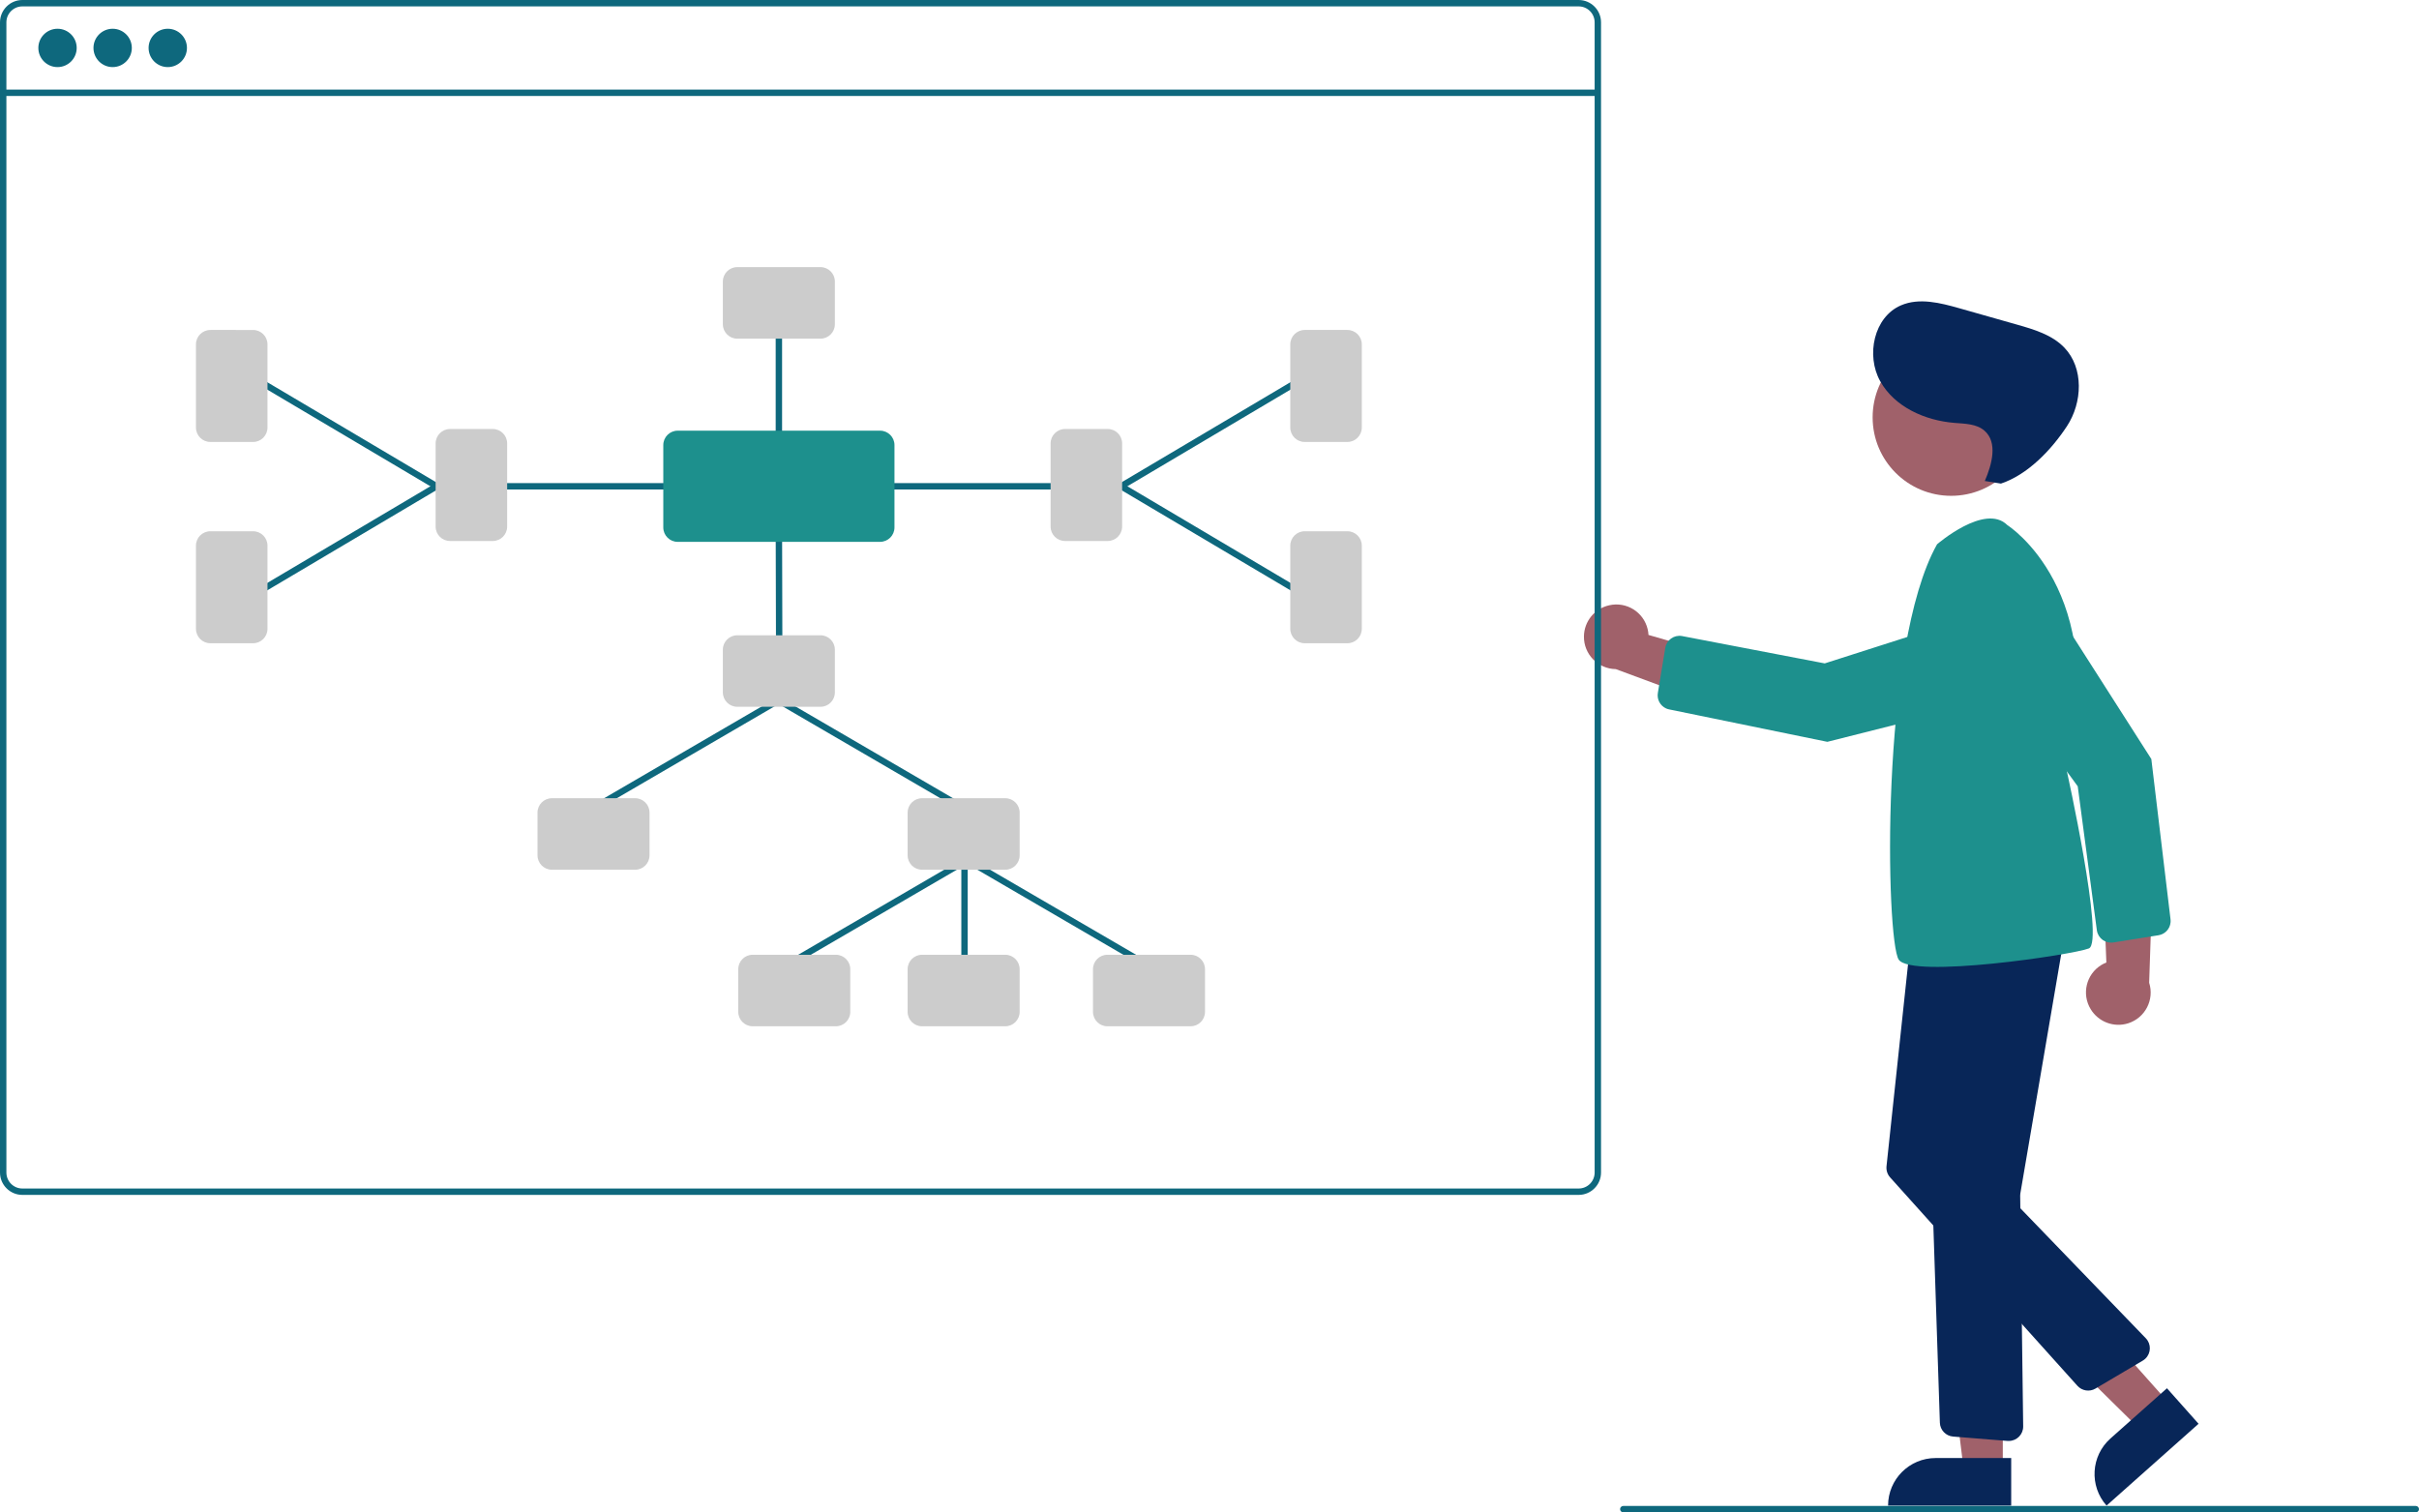 <?xml version="1.0" encoding="utf-8"?>
<!-- Generator: Adobe Illustrator 28.1.0, SVG Export Plug-In . SVG Version: 6.00 Build 0)  -->
<svg version="1.1" id="Layer_1" xmlns="http://www.w3.org/2000/svg" xmlns:xlink="http://www.w3.org/1999/xlink" x="0px" y="0px"
	 viewBox="0 0 756.96 473.36" enable-background="new 0 0 756.96 473.36" xml:space="preserve">
<path fill="#A0616A" d="M654.23,315.88c-2.9-4.73-1.42-10.93,3.31-13.83c0.5-0.31,1.04-0.57,1.59-0.79l-1.42-35.71l15.9,9.6
	l-1.09,32.44c1.69,5.32-1.25,11.01-6.57,12.7C661.49,321.7,656.65,319.87,654.23,315.88L654.23,315.88z"/>
<path fill="#1D908D" d="M675.45,292.73l-14.13,2.26c-2.45,0.39-4.76-1.28-5.15-3.73c-0.01-0.04-0.01-0.08-0.02-0.12l-5.98-45.03
	l-29.54-40.43c-4.42-6.06-3.1-14.55,2.95-18.98c0.23-0.17,0.46-0.33,0.7-0.48l0,0c6.32-4.04,14.72-2.19,18.75,4.13l30.17,47.22
	l6.01,50.18c0.04,0.32,0.04,0.64,0.01,0.96C679.03,290.76,677.47,292.41,675.45,292.73z"/>
<polygon fill="#A0616A" points="626.72,459.86 614.47,459.86 608.63,412.58 626.73,412.58 "/>
<path fill="#082658" d="M605.71,456.36h23.64l0,0v14.89l0,0h-38.53l0,0l0,0C590.82,463.02,597.49,456.36,605.71,456.36z"/>
<polygon fill="#A0616A" points="678.45,438.88 669.29,447.03 635.15,413.36 647.02,403.55 "/>
<path fill="#082658" d="M660.42,450.23l17.67-15.71l0,0l9.89,11.12l0,0l-28.79,25.61l0,0l0,0
	C653.73,465.1,654.28,455.69,660.42,450.23z"/>
<path fill="#A0616A" d="M503.52,189.46c5.41-1.26,10.82,2.1,12.08,7.51c0.13,0.58,0.22,1.16,0.25,1.76l34.33,9.93l-14.13,12.05
	l-30.43-11.28c-5.58-0.08-10.05-4.67-9.97-10.25C495.71,194.51,498.97,190.49,503.52,189.46L503.52,189.46z"/>
<circle fill="#A0616A" cx="610.55" cy="130.63" r="24.56"/>
<path fill="#082658" d="M628.23,451.01l-17.06-1.37c-2.28-0.18-4.06-2.05-4.14-4.34l-4.76-143.83c-0.08-2.3,1.59-4.29,3.88-4.61
	l34.02-4.75c2.46-0.34,4.73,1.37,5.08,3.83c0.06,0.46,0.06,0.92-0.02,1.38l-13.02,76.25c-0.04,0.21-0.05,0.42-0.05,0.63l0.94,72.25
	c0.03,2.49-1.96,4.53-4.44,4.56c-0.02,0-0.04,0-0.06,0C628.47,451.02,628.35,451.02,628.23,451.01z"/>
<path fill="#082658" d="M650.08,433.76l-58.62-65.24c-0.85-0.95-1.26-2.22-1.13-3.48l7.4-69.41c0.25-2.4,2.36-4.18,4.77-4.01
	l35.98,2.4c2.48,0.17,4.36,2.31,4.19,4.79c-0.03,0.39-0.1,0.77-0.23,1.14l-21.56,63.77c-0.42,1.24-0.11,2.61,0.8,3.55l49.79,51.6
	c1.73,1.79,1.67,4.64-0.11,6.36c-0.25,0.24-0.53,0.46-0.84,0.64l-14.82,8.76C653.87,435.71,651.52,435.35,650.08,433.76z"/>
<path fill="#1D908D" d="M606.15,170.36c0,0,15-13,22-6c0,0,32.5,20.5,18.5,76.5c0,0,12,54,7,56s-55.5,9.5-59.5,3.5
	S588.15,202.36,606.15,170.36z"/>
<path fill="#1D908D" d="M518.78,216.9l2.32-14.12c0.4-2.45,2.72-4.11,5.17-3.71c0.04,0.01,0.08,0.01,0.12,0.02l44.61,8.55
	l47.69-15.26c7.14-2.28,14.79,1.65,17.07,8.8c0.09,0.27,0.16,0.54,0.23,0.81l0,0c1.84,7.27-2.57,14.65-9.84,16.49l-54.33,13.71
	l-49.51-10.15c-0.32-0.06-0.62-0.16-0.92-0.29C519.52,220.92,518.44,218.92,518.78,216.9z"/>
<path fill="#082658" d="M621.09,150.55c2.24-5.19,4.14-12.11-0.16-15.79c-2.5-2.13-6.09-2.13-9.37-2.4
	c-9.22-0.75-18.71-4.99-23.21-13.06s-1.99-20.08,6.51-23.73c5.73-2.46,12.3-0.78,18.29,0.92l18.01,5.11
	c5.35,1.52,10.97,3.19,14.82,7.2c6.14,6.4,5.68,17.21,0.8,24.62s-12.23,15.13-20.64,17.94L621.09,150.55z"/>
<path fill="#0E687D" d="M755.96,473.36h-248c-0.55,0-1-0.45-1-1s0.45-1,1-1h248c0.55,0,1,0.45,1,1S756.51,473.36,755.96,473.36z"/>
<path fill="#0E687D" d="M494,0H7C3.14,0,0,3.14,0,7v360c0,3.86,3.14,7,7,7h487c3.86,0,7-3.14,7-7V7C501,3.14,497.86,0,494,0z
	 M499,367c0,2.76-2.24,5-5,5H7c-2.76,0-5-2.24-5-5V7c0-2.76,2.24-5,5-5h487c2.76,0,5,2.24,5,5V367z"/>
<rect x="1" y="28.04" fill="#0E687D" width="499" height="2"/>
<circle fill="#0E687D" cx="18" cy="15" r="6"/>
<circle fill="#0E687D" cx="35.25" cy="15" r="6"/>
<circle fill="#0E687D" cx="52.5" cy="15" r="6"/>
<path fill="#0E687D" d="M301.82,311.3c-0.55,0-1-0.45-1-1v-41c0-0.55,0.45-1,1-1s1,0.45,1,1v41
	C302.82,310.86,302.38,311.3,301.82,311.3z"/>
<path fill="#0E687D" d="M300.45,253.3c-0.18,0-0.35-0.05-0.5-0.14l-56.82-33.1c-0.48-0.28-0.64-0.89-0.36-1.37
	c0.28-0.47,0.89-0.64,1.36-0.36l56.82,33.1c0.48,0.28,0.64,0.89,0.36,1.37C301.14,253.12,300.81,253.31,300.45,253.3z"/>
<path fill="#0E687D" d="M186.82,253.3c-0.55,0-1-0.45-1-1c0-0.36,0.19-0.69,0.5-0.87l56.81-33.1c0.48-0.28,1.09-0.12,1.37,0.36
	c0.28,0.48,0.12,1.09-0.36,1.37l-56.82,33.1C187.17,253.26,187,253.3,186.82,253.3z"/>
<path fill="#0E687D" d="M359.45,303.3c-0.18,0-0.35-0.05-0.5-0.14l-56.82-33.1c-0.48-0.28-0.64-0.89-0.36-1.37
	c0.28-0.47,0.89-0.64,1.36-0.36l56.82,33.1c0.48,0.28,0.64,0.89,0.36,1.37C360.14,303.12,359.81,303.31,359.45,303.3z"/>
<path fill="#0E687D" d="M245.82,303.3c-0.55,0-1-0.45-1-1c0-0.36,0.19-0.69,0.5-0.87l56.81-33.1c0.48-0.28,1.09-0.11,1.37,0.36
	c0.28,0.48,0.11,1.09-0.36,1.36l-56.82,33.1C246.17,303.26,246,303.3,245.82,303.3z"/>
<path fill="#0E687D" d="M243.82,202.3c-0.55,0-1-0.45-1-1l-0.09-36.39c0-0.55,0.45-1,1-1c0,0,0,0,0,0h0c0.55,0,1,0.45,1,1
	l0.09,36.39C244.82,201.85,244.38,202.3,243.82,202.3C243.83,202.3,243.83,202.3,243.82,202.3L243.82,202.3z"/>
<path fill="#CCCCCC" d="M256.76,221.22H230.7c-2.48,0-4.5-2.02-4.5-4.5v-13.38c0-2.48,2.02-4.5,4.5-4.5h26.05
	c2.48,0,4.5,2.02,4.5,4.5v13.38C261.25,219.2,259.24,221.22,256.76,221.22z"/>
<path fill="#0E687D" d="M213.64,153.2H158.2c-0.55,0-1-0.45-1-1s0.45-1,1-1h55.43c0.55,0,1,0.45,1,1S214.19,153.2,213.64,153.2z"/>
<path fill="#0E687D" d="M243.73,138.92c-0.55,0-1-0.45-1-1V103.3c0-0.55,0.45-1,1-1s1,0.45,1,1v34.61
	C244.73,138.47,244.28,138.92,243.73,138.92z"/>
<path fill="#0E687D" d="M136.64,153.2c-0.18,0-0.35-0.05-0.51-0.14l-53.82-31.9c-0.47-0.28-0.63-0.9-0.35-1.37
	c0.28-0.47,0.89-0.63,1.37-0.35l53.82,31.9c0.48,0.28,0.63,0.9,0.35,1.37C137.32,153.01,136.99,153.2,136.64,153.2z"/>
<path fill="#0E687D" d="M82.82,185.1c-0.55,0-1-0.45-1-1c0-0.35,0.19-0.68,0.49-0.86l53.82-31.9c0.48-0.28,1.09-0.12,1.37,0.35
	s0.12,1.09-0.35,1.37l-53.82,31.9C83.18,185.05,83,185.1,82.82,185.1z"/>
<path fill="#CCCCCC" d="M154.2,169.33h-13.38c-2.48,0-4.5-2.02-4.5-4.5v-26.05c0-2.48,2.02-4.5,4.5-4.5h13.38
	c2.48,0,4.5,2.02,4.5,4.5v26.05C158.7,167.31,156.69,169.33,154.2,169.33z"/>
<path fill="#CCCCCC" d="M256.76,106H230.7c-2.48,0-4.5-2.02-4.5-4.5V88.11c0-2.48,2.02-4.5,4.5-4.5h26.05c2.48,0,4.5,2.02,4.5,4.5
	v13.38C261.25,103.98,259.24,105.99,256.76,106z"/>
<path fill="#CCCCCC" d="M79.2,138.33H65.82c-2.48,0-4.5-2.02-4.5-4.5v-26.05c0-2.48,2.02-4.5,4.5-4.5H79.2c2.48,0,4.5,2.02,4.5,4.5
	v26.05C83.7,136.31,81.69,138.33,79.2,138.33z"/>
<path fill="#CCCCCC" d="M79.2,201.33H65.82c-2.48,0-4.5-2.02-4.5-4.5v-26.05c0-2.48,2.02-4.5,4.5-4.5H79.2c2.48,0,4.5,2.02,4.5,4.5
	v26.05C83.7,199.31,81.69,201.33,79.2,201.33z"/>
<path fill="#0E687D" d="M329.26,153.2h-55.43c-0.55,0-1-0.45-1-1s0.45-1,1-1h55.43c0.55,0,1,0.45,1,1S329.81,153.2,329.26,153.2z"/>
<path fill="#0E687D" d="M350.82,153.2c-0.55,0-1-0.45-1-1c0-0.35,0.19-0.68,0.49-0.86l53.81-31.9c0.48-0.28,1.09-0.12,1.37,0.35
	s0.12,1.09-0.35,1.37l-53.81,31.9C351.18,153.15,351,153.2,350.82,153.2z"/>
<path fill="#0E687D" d="M404.64,185.1c-0.18,0-0.35-0.05-0.51-0.14l-53.81-31.9c-0.48-0.28-0.63-0.89-0.35-1.37s0.89-0.63,1.37-0.35
	l53.81,31.9c0.48,0.28,0.63,0.89,0.35,1.37C405.32,184.91,404.99,185.1,404.64,185.1z"/>
<path fill="#CCCCCC" d="M346.64,169.33h-13.38c-2.48,0-4.5-2.02-4.5-4.5v-26.05c0-2.48,2.02-4.5,4.5-4.5h13.38
	c2.48,0,4.5,2.02,4.5,4.5v26.05C351.13,167.31,349.12,169.33,346.64,169.33z"/>
<path fill="#CCCCCC" d="M421.64,138.33h-13.38c-2.48,0-4.5-2.02-4.5-4.5v-26.05c0-2.48,2.02-4.5,4.5-4.5h13.38
	c2.48,0,4.5,2.02,4.5,4.5v26.05C426.13,136.31,424.12,138.33,421.64,138.33z"/>
<path fill="#CCCCCC" d="M421.64,201.33h-13.38c-2.48,0-4.5-2.02-4.5-4.5v-26.05c0-2.48,2.02-4.5,4.5-4.5h13.38
	c2.48,0,4.5,2.02,4.5,4.5v26.05C426.13,199.31,424.12,201.33,421.64,201.33z"/>
<path fill="#CCCCCC" d="M198.76,272.22H172.7c-2.48,0-4.5-2.02-4.5-4.5v-13.38c0-2.48,2.02-4.5,4.5-4.5h26.05
	c2.48,0,4.5,2.02,4.5,4.5v13.38C203.25,270.2,201.24,272.22,198.76,272.22z"/>
<path fill="#CCCCCC" d="M314.57,272.22h-26.05c-2.48,0-4.5-2.02-4.5-4.5v-13.38c0-2.48,2.02-4.5,4.5-4.5h26.05
	c2.48,0,4.5,2.02,4.5,4.5v13.38C319.07,270.2,317.06,272.22,314.57,272.22z"/>
<path fill="#CCCCCC" d="M261.57,321.22h-26.05c-2.48,0-4.5-2.02-4.5-4.5v-13.38c0-2.48,2.02-4.5,4.5-4.5h26.05
	c2.48,0,4.5,2.02,4.5,4.5v13.38C266.07,319.2,264.06,321.22,261.57,321.22z"/>
<path fill="#CCCCCC" d="M372.57,321.22h-26.05c-2.48,0-4.5-2.02-4.5-4.5v-13.38c0-2.48,2.02-4.5,4.5-4.5h26.05
	c2.48,0,4.5,2.02,4.5,4.5v13.38C377.07,319.2,375.06,321.22,372.57,321.22z"/>
<path fill="#CCCCCC" d="M314.57,321.22h-26.05c-2.48,0-4.5-2.02-4.5-4.5v-13.38c0-2.48,2.02-4.5,4.5-4.5h26.05
	c2.48,0,4.5,2.02,4.5,4.5v13.38C319.07,319.2,317.06,321.22,314.57,321.22z"/>
<path fill="#1D908D" d="M275.4,169.6h-63.34c-2.48,0-4.5-2.02-4.5-4.5V139.3c0-2.48,2.02-4.5,4.5-4.5h63.34c2.48,0,4.5,2.02,4.5,4.5
	v25.79C279.9,167.58,277.88,169.59,275.4,169.6z"/>
</svg>
